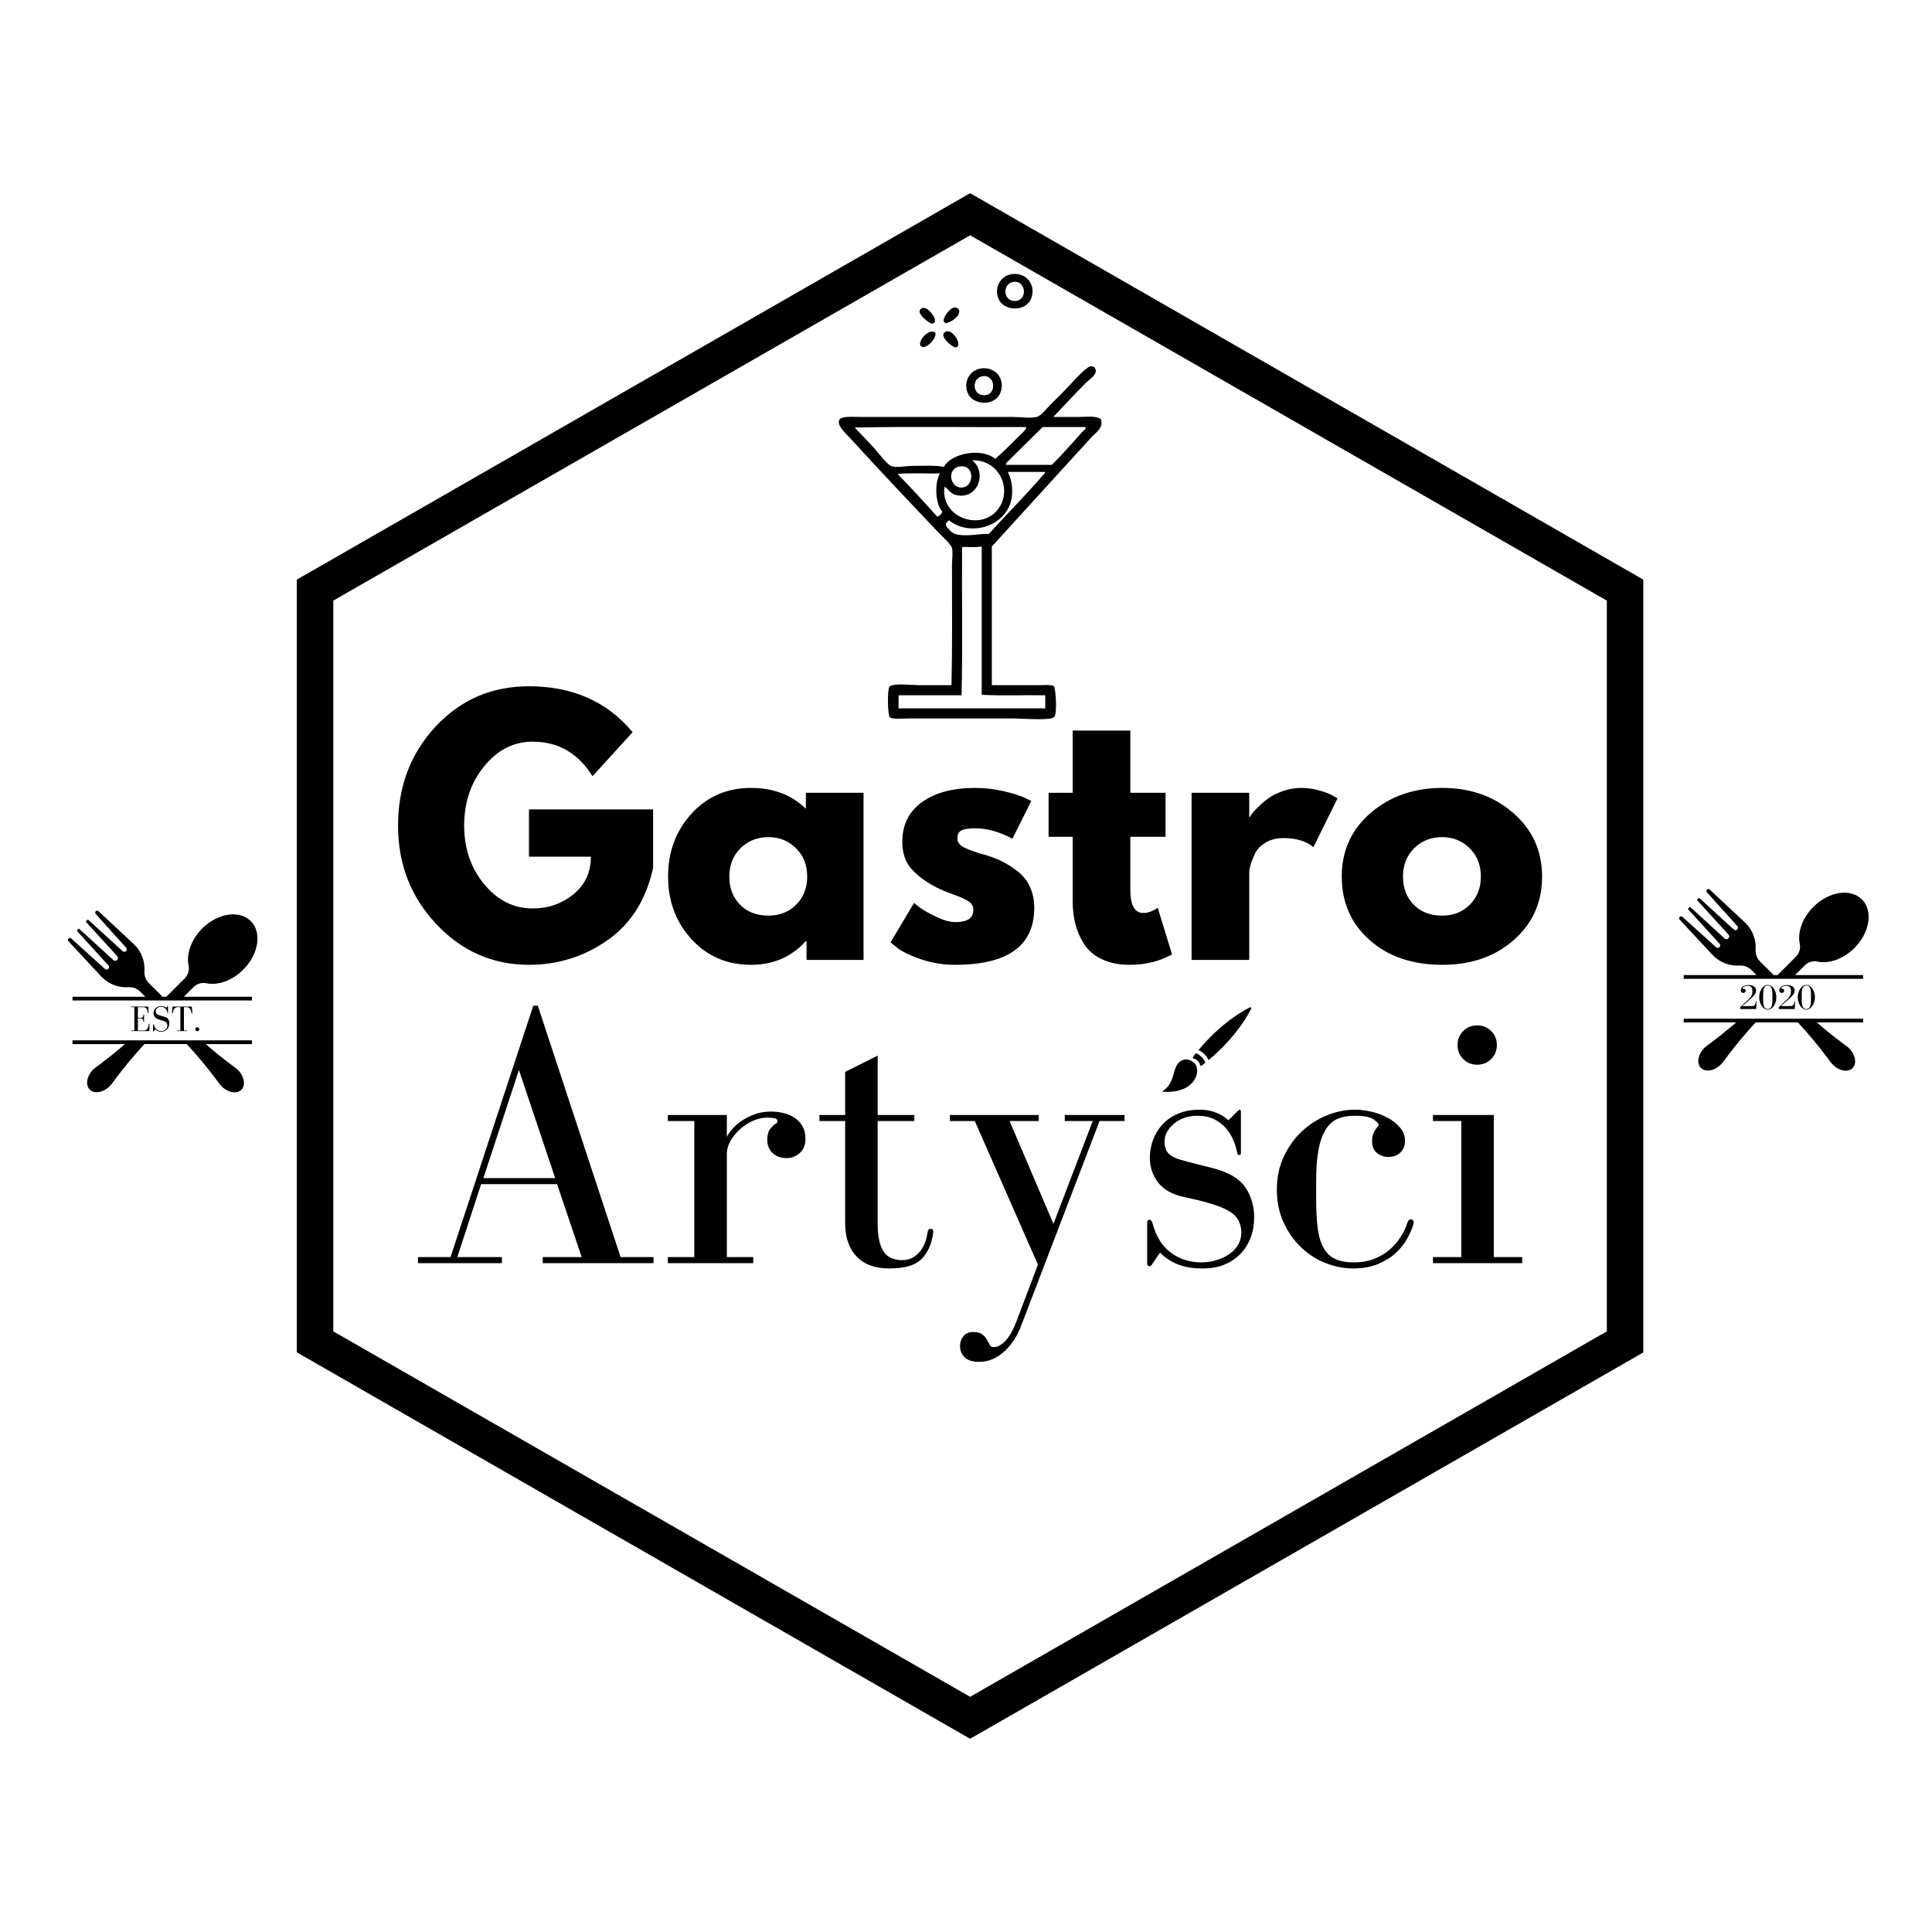 <svg xmlns="http://www.w3.org/2000/svg" xmlns:xlink="http://www.w3.org/1999/xlink" width="2000" zoomAndPan="magnify" viewBox="0 0 1500 1500" height="2000" preserveAspectRatio="xMidYMid meet" version="1.0"><defs><g/><clipPath id="d762023518"><path d="M 230.449 150 L 1276 150 L 1276 1350 L 230.449 1350 Z M 230.449 150 " clip-rule="nonzero"/></clipPath><clipPath id="8c8eb7f9df"><path d="M 1275.855 1049.957 L 1275.855 450.02 L 753.207 150 L 230.449 450.02 L 230.449 1049.957 L 753.207 1349.98 L 1275.961 1049.957 M 258.773 1033.672 L 258.773 466.309 L 753.207 182.68 L 1247.535 466.309 L 1247.535 1033.672 L 753.207 1317.402 L 258.773 1033.672 " clip-rule="nonzero"/></clipPath><clipPath id="d9a2c4f248"><path d="M 926 782 L 971.484 782 L 971.484 828 L 926 828 Z M 926 782 " clip-rule="nonzero"/></clipPath><clipPath id="cf00b6d53f"><path d="M 897 848 L 905 848 L 905 848.727 L 897 848.727 Z M 897 848 " clip-rule="nonzero"/></clipPath><clipPath id="0a6c48d1d1"><path d="M 51.973 807 L 196 807 L 196 848.793 L 51.973 848.793 Z M 51.973 807 " clip-rule="nonzero"/></clipPath><clipPath id="e722bdd347"><path d="M 1302.887 790 L 1447 790 L 1447 831.977 L 1302.887 831.977 Z M 1302.887 790 " clip-rule="nonzero"/></clipPath><clipPath id="e63b991056"><path d="M 774 212.66 L 802 212.66 L 802 240 L 774 240 Z M 774 212.66 " clip-rule="nonzero"/></clipPath><clipPath id="e4892f498b"><path d="M 651.246 284 L 855.246 284 L 855.246 558.41 L 651.246 558.41 Z M 651.246 284 " clip-rule="nonzero"/></clipPath></defs><g clip-path="url(#d762023518)"><g clip-path="url(#8c8eb7f9df)"><path fill="#000000" d="M 230.449 150 L 1275.887 150 L 1275.887 1350 L 230.449 1350 Z M 230.449 150 " fill-opacity="1" fill-rule="nonzero"/></g></g><g fill="#000000" fill-opacity="1"><g transform="translate(1350, 783.41)"><g><path d="M 3.781 -15.812 C 3.707 -15.812 3.645 -15.805 3.594 -15.797 C 3.539 -15.785 3.473 -15.773 3.391 -15.766 C 3.359 -15.766 3.336 -15.758 3.328 -15.75 C 3.316 -15.738 3.301 -15.734 3.281 -15.734 C 3.113 -15.734 3.031 -15.832 3.031 -16.031 C 3.031 -16.312 3.148 -16.578 3.391 -16.828 C 3.641 -17.078 3.945 -17.289 4.312 -17.469 C 4.688 -17.645 5.098 -17.785 5.547 -17.891 C 6.004 -17.992 6.457 -18.047 6.906 -18.047 C 8.188 -18.047 9.117 -17.695 9.703 -17 C 10.285 -16.301 10.578 -15.273 10.578 -13.922 C 10.578 -12.691 10.367 -11.594 9.953 -10.625 C 9.535 -9.664 8.863 -8.742 7.938 -7.859 L 1.109 -1.453 L 1.109 0 L 13.453 0 L 13.75 -5.172 L 13.75 -5.406 C 13.75 -5.844 13.688 -6.062 13.562 -6.062 C 13.469 -6.062 13.398 -6 13.359 -5.875 C 13.328 -5.758 13.273 -5.547 13.203 -5.234 C 12.992 -4.328 12.695 -3.609 12.312 -3.078 C 11.938 -2.547 11.332 -2.281 10.5 -2.281 L 2.672 -2.281 L 8.578 -7.406 C 9.242 -7.977 9.867 -8.539 10.453 -9.094 C 11.035 -9.656 11.547 -10.219 11.984 -10.781 C 12.422 -11.352 12.77 -11.93 13.031 -12.516 C 13.289 -13.098 13.422 -13.695 13.422 -14.312 C 13.422 -15.113 13.25 -15.785 12.906 -16.328 C 12.562 -16.879 12.109 -17.328 11.547 -17.672 C 10.992 -18.016 10.367 -18.258 9.672 -18.406 C 8.973 -18.551 8.281 -18.625 7.594 -18.625 C 6.781 -18.625 6.004 -18.531 5.266 -18.344 C 4.535 -18.164 3.891 -17.895 3.328 -17.531 C 2.773 -17.164 2.336 -16.723 2.016 -16.203 C 1.691 -15.68 1.531 -15.086 1.531 -14.422 C 1.531 -13.867 1.695 -13.414 2.031 -13.062 C 2.363 -12.707 2.828 -12.531 3.422 -12.531 C 3.891 -12.531 4.32 -12.664 4.719 -12.938 C 5.113 -13.219 5.312 -13.648 5.312 -14.234 C 5.312 -14.598 5.164 -14.953 4.875 -15.297 C 4.594 -15.641 4.227 -15.812 3.781 -15.812 Z M 3.781 -15.812 "/></g></g></g><g fill="#000000" fill-opacity="1"><g transform="translate(1364.976, 783.41)"><g><path d="M 0.859 -9.125 C 0.859 -7.926 1.02 -6.754 1.344 -5.609 C 1.676 -4.461 2.133 -3.441 2.719 -2.547 C 3.301 -1.66 4 -0.941 4.812 -0.391 C 5.633 0.148 6.535 0.422 7.516 0.422 C 8.504 0.422 9.406 0.148 10.219 -0.391 C 11.031 -0.941 11.727 -1.66 12.312 -2.547 C 12.906 -3.441 13.363 -4.461 13.688 -5.609 C 14.008 -6.754 14.172 -7.926 14.172 -9.125 C 14.172 -10.32 14.008 -11.492 13.688 -12.641 C 13.363 -13.797 12.906 -14.816 12.312 -15.703 C 11.727 -16.598 11.031 -17.316 10.219 -17.859 C 9.406 -18.41 8.504 -18.688 7.516 -18.688 C 6.535 -18.688 5.633 -18.41 4.812 -17.859 C 4 -17.316 3.301 -16.598 2.719 -15.703 C 2.133 -14.816 1.676 -13.797 1.344 -12.641 C 1.02 -11.492 0.859 -10.32 0.859 -9.125 Z M 7.516 -0.031 C 6.961 -0.031 6.461 -0.133 6.016 -0.344 C 5.566 -0.562 5.188 -0.938 4.875 -1.469 C 4.57 -2.008 4.336 -2.727 4.172 -3.625 C 4.004 -4.531 3.922 -5.672 3.922 -7.047 L 3.922 -11.219 C 3.922 -12.594 4.004 -13.727 4.172 -14.625 C 4.336 -15.531 4.57 -16.25 4.875 -16.781 C 5.188 -17.32 5.566 -17.695 6.016 -17.906 C 6.461 -18.125 6.961 -18.234 7.516 -18.234 C 8.078 -18.234 8.578 -18.129 9.016 -17.922 C 9.461 -17.723 9.836 -17.363 10.141 -16.844 C 10.453 -16.32 10.691 -15.609 10.859 -14.703 C 11.023 -13.797 11.109 -12.633 11.109 -11.219 L 11.109 -7.047 C 11.109 -5.672 11.023 -4.531 10.859 -3.625 C 10.691 -2.727 10.453 -2.008 10.141 -1.469 C 9.836 -0.938 9.461 -0.562 9.016 -0.344 C 8.578 -0.133 8.078 -0.031 7.516 -0.031 Z M 7.516 -0.031 "/></g></g></g><g fill="#000000" fill-opacity="1"><g transform="translate(1379.952, 783.41)"><g><path d="M 3.781 -15.812 C 3.707 -15.812 3.645 -15.805 3.594 -15.797 C 3.539 -15.785 3.473 -15.773 3.391 -15.766 C 3.359 -15.766 3.336 -15.758 3.328 -15.75 C 3.316 -15.738 3.301 -15.734 3.281 -15.734 C 3.113 -15.734 3.031 -15.832 3.031 -16.031 C 3.031 -16.312 3.148 -16.578 3.391 -16.828 C 3.641 -17.078 3.945 -17.289 4.312 -17.469 C 4.688 -17.645 5.098 -17.785 5.547 -17.891 C 6.004 -17.992 6.457 -18.047 6.906 -18.047 C 8.188 -18.047 9.117 -17.695 9.703 -17 C 10.285 -16.301 10.578 -15.273 10.578 -13.922 C 10.578 -12.691 10.367 -11.594 9.953 -10.625 C 9.535 -9.664 8.863 -8.742 7.938 -7.859 L 1.109 -1.453 L 1.109 0 L 13.453 0 L 13.75 -5.172 L 13.75 -5.406 C 13.75 -5.844 13.688 -6.062 13.562 -6.062 C 13.469 -6.062 13.398 -6 13.359 -5.875 C 13.328 -5.758 13.273 -5.547 13.203 -5.234 C 12.992 -4.328 12.695 -3.609 12.312 -3.078 C 11.938 -2.547 11.332 -2.281 10.5 -2.281 L 2.672 -2.281 L 8.578 -7.406 C 9.242 -7.977 9.867 -8.539 10.453 -9.094 C 11.035 -9.656 11.547 -10.219 11.984 -10.781 C 12.422 -11.352 12.77 -11.93 13.031 -12.516 C 13.289 -13.098 13.422 -13.695 13.422 -14.312 C 13.422 -15.113 13.25 -15.785 12.906 -16.328 C 12.562 -16.879 12.109 -17.328 11.547 -17.672 C 10.992 -18.016 10.367 -18.258 9.672 -18.406 C 8.973 -18.551 8.281 -18.625 7.594 -18.625 C 6.781 -18.625 6.004 -18.531 5.266 -18.344 C 4.535 -18.164 3.891 -17.895 3.328 -17.531 C 2.773 -17.164 2.336 -16.723 2.016 -16.203 C 1.691 -15.68 1.531 -15.086 1.531 -14.422 C 1.531 -13.867 1.695 -13.414 2.031 -13.062 C 2.363 -12.707 2.828 -12.531 3.422 -12.531 C 3.891 -12.531 4.32 -12.664 4.719 -12.938 C 5.113 -13.219 5.312 -13.648 5.312 -14.234 C 5.312 -14.598 5.164 -14.953 4.875 -15.297 C 4.594 -15.641 4.227 -15.812 3.781 -15.812 Z M 3.781 -15.812 "/></g></g></g><g fill="#000000" fill-opacity="1"><g transform="translate(1394.929, 783.41)"><g><path d="M 0.859 -9.125 C 0.859 -7.926 1.02 -6.754 1.344 -5.609 C 1.676 -4.461 2.133 -3.441 2.719 -2.547 C 3.301 -1.66 4 -0.941 4.812 -0.391 C 5.633 0.148 6.535 0.422 7.516 0.422 C 8.504 0.422 9.406 0.148 10.219 -0.391 C 11.031 -0.941 11.727 -1.66 12.312 -2.547 C 12.906 -3.441 13.363 -4.461 13.688 -5.609 C 14.008 -6.754 14.172 -7.926 14.172 -9.125 C 14.172 -10.32 14.008 -11.492 13.688 -12.641 C 13.363 -13.797 12.906 -14.816 12.312 -15.703 C 11.727 -16.598 11.031 -17.316 10.219 -17.859 C 9.406 -18.41 8.504 -18.688 7.516 -18.688 C 6.535 -18.688 5.633 -18.41 4.812 -17.859 C 4 -17.316 3.301 -16.598 2.719 -15.703 C 2.133 -14.816 1.676 -13.797 1.344 -12.641 C 1.02 -11.492 0.859 -10.32 0.859 -9.125 Z M 7.516 -0.031 C 6.961 -0.031 6.461 -0.133 6.016 -0.344 C 5.566 -0.562 5.188 -0.938 4.875 -1.469 C 4.57 -2.008 4.336 -2.727 4.172 -3.625 C 4.004 -4.531 3.922 -5.672 3.922 -7.047 L 3.922 -11.219 C 3.922 -12.594 4.004 -13.727 4.172 -14.625 C 4.336 -15.531 4.57 -16.25 4.875 -16.781 C 5.188 -17.32 5.566 -17.695 6.016 -17.906 C 6.461 -18.125 6.961 -18.234 7.516 -18.234 C 8.078 -18.234 8.578 -18.129 9.016 -17.922 C 9.461 -17.723 9.836 -17.363 10.141 -16.844 C 10.453 -16.32 10.691 -15.609 10.859 -14.703 C 11.023 -13.797 11.109 -12.633 11.109 -11.219 L 11.109 -7.047 C 11.109 -5.672 11.023 -4.531 10.859 -3.625 C 10.691 -2.727 10.453 -2.008 10.141 -1.469 C 9.836 -0.938 9.461 -0.562 9.016 -0.344 C 8.578 -0.133 8.078 -0.031 7.516 -0.031 Z M 7.516 -0.031 "/></g></g></g><g clip-path="url(#d9a2c4f248)"><path fill="#000000" d="M 971.414 783.199 C 965.82 794.262 957.328 804.949 948.422 813.859 C 945.203 817.078 941.832 820.164 938.328 823.066 C 937.555 821.402 936.477 819.84 935.102 818.465 C 933.727 817.09 932.164 816.016 930.5 815.238 C 933.402 811.734 936.488 808.363 939.707 805.145 C 948.617 796.238 959.305 787.746 970.367 782.152 C 970.715 781.977 971.082 782.016 971.316 782.25 C 971.551 782.484 971.59 782.852 971.414 783.199 Z M 935.871 825.062 C 934.941 825.797 934.004 826.516 933.059 827.223 C 932.809 827.41 932.535 827.477 932.273 827.41 C 932.008 827.348 931.832 827.172 931.766 826.91 C 931.441 825.641 930.812 824.531 929.926 823.645 C 929.035 822.754 927.926 822.125 926.656 821.801 C 926.395 821.734 926.219 821.559 926.156 821.293 C 926.094 821.031 926.156 820.758 926.344 820.512 C 927.051 819.562 927.773 818.625 928.508 817.695 C 930.125 818.336 931.641 819.312 932.949 820.621 C 934.254 821.926 935.23 823.445 935.871 825.062 Z M 935.871 825.062 " fill-opacity="1" fill-rule="evenodd"/></g><path fill="#000000" d="M 902.145 847.543 C 928.469 849.844 933.559 830.305 926.785 824.859 C 922.562 821.465 918.289 822.109 915.383 824.852 C 909.844 830.066 912.805 840.77 902.145 847.543 Z M 902.145 847.543 " fill-opacity="1" fill-rule="evenodd"/><g clip-path="url(#cf00b6d53f)"><path fill="#000000" d="M 901.844 848.215 C 901.781 849.492 897.781 854.082 897.098 858.184 C 895.805 865.945 908.176 867.387 902.938 853.105 C 902.426 851.707 901.953 850.168 901.844 848.215 Z M 901.844 848.215 " fill-opacity="1" fill-rule="evenodd"/></g><g clip-path="url(#0a6c48d1d1)"><path fill="#000000" d="M 56.297 810.629 L 51.973 810.629 L 97.016 810.629 C 95.902 811.594 94.789 812.559 93.652 813.523 C 88.316 818.047 82.832 822.398 77.273 826.551 C 76.383 827.219 75.445 827.91 74.457 828.629 C 72.184 830.285 70.281 832.484 69.121 834.809 C 66.945 839.184 67.145 843.461 69.664 845.957 C 72.184 848.453 76.457 848.676 80.832 846.5 C 83.152 845.34 85.328 843.461 87.008 841.188 C 87.699 840.246 88.391 839.309 89.082 838.367 C 95.457 829.812 102.301 821.508 109.516 813.5 C 110.379 812.535 111.27 811.57 112.16 810.605 L 144.969 810.605 C 145.02 810.656 145.066 810.73 145.117 810.777 C 153.32 819.652 161.055 828.926 168.195 838.516 C 168.887 839.457 169.602 840.395 170.27 841.336 C 171.926 843.609 174.098 845.461 176.395 846.625 C 180.719 848.773 184.945 848.578 187.414 846.105 C 189.887 843.633 190.082 839.406 187.934 835.078 C 186.797 832.781 184.918 830.605 182.648 828.949 C 181.684 828.23 180.719 827.539 179.832 826.871 C 173.035 821.805 166.391 816.441 159.941 810.805 C 159.867 810.754 159.816 810.68 159.742 810.629 L 195.594 810.629 L 195.594 807.738 L 56.297 807.738 Z M 56.297 810.629 " fill-opacity="1" fill-rule="nonzero"/></g><path fill="#000000" d="M 142.77 773.871 L 145.66 770.977 L 150.281 766.379 C 152.898 763.734 156.605 762.621 160.141 763.391 C 164.586 764.328 169.578 763.859 174.617 762.055 C 179.758 760.199 184.699 757.012 188.871 752.832 C 200.879 740.82 203.473 723.91 194.68 715.109 C 185.883 706.309 168.961 708.902 156.977 720.918 C 152.824 725.07 149.641 729.992 147.785 735.109 C 145.957 740.125 145.488 745.121 146.402 749.547 C 147.168 753.23 146.055 756.984 143.438 759.582 L 132.023 771.004 L 129.156 773.871 L 126.168 773.871 L 115.645 763.34 C 113.172 760.867 111.91 757.504 112.133 754.117 C 112.652 746.457 109.863 738.941 104.402 733.5 L 76.508 707.469 C 75.914 706.902 74.977 706.926 74.383 707.496 C 73.816 708.062 73.789 709.004 74.332 709.598 L 97.93 735.801 C 98.25 736.172 98.422 736.641 98.422 737.137 C 98.398 737.629 98.199 738.098 97.855 738.445 C 97.137 739.164 95.977 739.188 95.211 738.496 L 68.773 714.344 C 68.43 714.02 67.887 714.047 67.539 714.367 L 67.07 714.836 C 66.723 715.184 66.723 715.727 67.047 716.074 L 91.086 742.426 C 91.457 742.82 91.652 743.34 91.629 743.883 C 91.602 744.43 91.406 744.922 91.012 745.316 L 90.961 745.367 C 90.59 745.738 90.07 745.961 89.527 745.984 C 88.984 746.012 88.465 745.812 88.07 745.441 L 61.758 721.363 C 61.41 721.043 60.867 721.043 60.523 721.387 L 60.055 721.859 C 59.707 722.203 59.707 722.746 60.027 723.094 L 84.168 749.547 C 84.859 750.312 84.832 751.473 84.117 752.191 C 83.77 752.535 83.301 752.734 82.809 752.758 C 82.312 752.785 81.844 752.609 81.473 752.266 L 55.309 728.633 C 54.715 728.086 53.777 728.113 53.211 728.68 C 52.617 729.273 52.617 730.188 53.16 730.809 L 79.176 758.742 C 84.586 764.156 92.098 766.973 99.73 766.453 C 103.117 766.23 106.477 767.516 108.949 769.965 L 112.852 773.871 L 56.297 773.871 L 56.297 776.762 L 195.594 776.762 L 195.594 773.871 Z M 142.77 773.871 " fill-opacity="1" fill-rule="nonzero"/><g clip-path="url(#e722bdd347)"><path fill="#000000" d="M 1307.211 793.816 L 1302.887 793.816 L 1347.93 793.816 C 1346.816 794.781 1345.703 795.746 1344.57 796.707 C 1339.23 801.234 1333.746 805.582 1328.188 809.738 C 1327.297 810.406 1326.359 811.098 1325.371 811.812 C 1323.098 813.469 1321.195 815.672 1320.035 817.992 C 1317.859 822.371 1318.059 826.645 1320.578 829.145 C 1323.098 831.641 1327.371 831.863 1331.746 829.688 C 1334.066 828.523 1336.242 826.645 1337.922 824.371 C 1338.613 823.434 1339.305 822.492 1339.996 821.555 C 1346.371 813 1353.215 804.695 1360.43 796.684 C 1361.293 795.719 1362.184 794.758 1363.074 793.793 L 1395.883 793.793 C 1395.934 793.84 1395.984 793.914 1396.031 793.965 C 1404.234 802.84 1411.969 812.109 1419.109 821.703 C 1419.801 822.641 1420.516 823.582 1421.184 824.52 C 1422.84 826.793 1425.012 828.648 1427.309 829.809 C 1431.633 831.961 1435.859 831.762 1438.328 829.293 C 1440.801 826.82 1440.996 822.59 1438.848 818.266 C 1437.711 815.965 1435.836 813.793 1433.562 812.137 C 1432.598 811.418 1431.633 810.727 1430.746 810.059 C 1423.949 804.992 1417.305 799.625 1410.855 793.988 C 1410.781 793.941 1410.73 793.867 1410.656 793.816 L 1446.508 793.816 L 1446.508 790.926 L 1307.211 790.926 Z M 1307.211 793.816 " fill-opacity="1" fill-rule="nonzero"/></g><path fill="#000000" d="M 1393.684 757.055 L 1396.574 754.164 L 1401.195 749.566 C 1403.816 746.922 1407.52 745.809 1411.055 746.574 C 1415.5 747.516 1420.492 747.043 1425.531 745.238 C 1430.672 743.387 1435.613 740.195 1439.789 736.02 C 1451.793 724.004 1454.387 707.094 1445.594 698.297 C 1436.797 689.496 1419.875 692.09 1407.891 704.105 C 1403.742 708.258 1400.555 713.176 1398.699 718.293 C 1396.871 723.312 1396.402 728.305 1397.316 732.73 C 1398.082 736.414 1396.973 740.172 1394.352 742.77 L 1382.938 754.188 L 1380.07 757.055 L 1377.082 757.055 L 1366.559 746.527 C 1364.086 744.055 1362.828 740.691 1363.051 737.305 C 1363.566 729.641 1360.777 722.125 1355.316 716.688 L 1327.422 690.656 C 1326.828 690.086 1325.891 690.113 1325.297 690.68 C 1324.73 691.25 1324.703 692.188 1325.246 692.781 L 1348.844 718.988 C 1349.164 719.355 1349.336 719.828 1349.336 720.32 C 1349.312 720.816 1349.113 721.285 1348.77 721.633 C 1348.051 722.348 1346.891 722.375 1346.125 721.68 L 1319.688 697.527 C 1319.344 697.207 1318.801 697.23 1318.453 697.555 L 1317.984 698.023 C 1317.637 698.367 1317.637 698.914 1317.961 699.258 L 1342 725.613 C 1342.371 726.008 1342.566 726.527 1342.543 727.07 C 1342.52 727.613 1342.32 728.109 1341.926 728.504 L 1341.875 728.555 C 1341.504 728.926 1340.984 729.148 1340.441 729.172 C 1339.898 729.195 1339.379 729 1338.984 728.629 L 1312.672 704.551 C 1312.328 704.227 1311.781 704.227 1311.438 704.574 L 1310.969 705.043 C 1310.621 705.391 1310.621 705.934 1310.941 706.281 L 1335.082 732.73 C 1335.773 733.496 1335.75 734.66 1335.031 735.375 C 1334.688 735.723 1334.215 735.922 1333.723 735.945 C 1333.227 735.969 1332.758 735.797 1332.387 735.449 L 1306.223 711.816 C 1305.633 711.273 1304.691 711.297 1304.125 711.867 C 1303.531 712.461 1303.531 713.375 1304.074 713.992 L 1330.09 741.926 C 1335.5 747.34 1343.012 750.16 1350.645 749.641 C 1354.031 749.418 1357.391 750.703 1359.863 753.152 L 1363.766 757.055 L 1307.211 757.055 L 1307.211 759.949 L 1446.508 759.949 L 1446.508 757.055 Z M 1393.684 757.055 " fill-opacity="1" fill-rule="nonzero"/><g fill="#000000" fill-opacity="1"><g transform="translate(303.221, 745.281)"><g><path d="M 203.859 -116.844 L 203.859 -71.578 C 198.461 -46.785 186.656 -28.023 168.438 -15.297 C 150.227 -2.566 129.91 3.797 107.484 3.797 C 79.328 3.797 55.344 -6.738 35.531 -27.812 C 15.719 -48.895 5.812 -74.359 5.812 -104.203 C 5.812 -134.555 15.504 -160.188 34.891 -181.094 C 54.285 -202 78.484 -212.453 107.484 -212.453 C 141.379 -212.453 168.191 -200.566 187.922 -176.797 L 156.812 -142.641 C 145.688 -160.516 130.176 -169.453 110.281 -169.453 C 95.602 -169.453 83.078 -163.086 72.703 -150.359 C 62.336 -137.629 57.156 -122.242 57.156 -104.203 C 57.156 -86.492 62.336 -71.359 72.703 -58.797 C 83.078 -46.242 95.602 -39.969 110.281 -39.969 C 122.414 -39.969 132.992 -43.633 142.016 -50.969 C 151.035 -58.301 155.547 -68.035 155.547 -80.172 L 107.484 -80.172 L 107.484 -116.844 Z M 203.859 -116.844 "/></g></g></g><g fill="#000000" fill-opacity="1"><g transform="translate(512.889, 745.281)"><g><path d="M 24.016 -16.062 C 11.879 -29.301 5.812 -45.531 5.812 -64.75 C 5.812 -83.969 11.879 -100.238 24.016 -113.562 C 36.16 -126.883 51.594 -133.547 70.312 -133.547 C 87.508 -133.547 101.672 -128.148 112.797 -117.359 L 112.797 -129.75 L 157.562 -129.75 L 157.562 0 L 113.312 0 L 113.312 -14.672 L 112.797 -14.672 C 101.672 -2.359 87.508 3.797 70.312 3.797 C 51.594 3.797 36.16 -2.82 24.016 -16.062 Z M 62.078 -86.75 C 56.266 -81.02 53.359 -73.688 53.359 -64.75 C 53.359 -55.812 56.141 -48.516 61.703 -42.859 C 67.273 -37.211 74.613 -34.391 83.719 -34.391 C 92.488 -34.391 99.695 -37.254 105.344 -42.984 C 110.988 -48.723 113.812 -55.977 113.812 -64.75 C 113.812 -73.688 110.898 -81.02 105.078 -86.75 C 99.266 -92.477 92.145 -95.344 83.719 -95.344 C 75.113 -95.344 67.898 -92.477 62.078 -86.75 Z M 62.078 -86.75 "/></g></g></g><g fill="#000000" fill-opacity="1"><g transform="translate(685.63, 745.281)"><g><path d="M 71.578 -133.547 C 78.992 -133.547 86.328 -132.703 93.578 -131.016 C 100.828 -129.328 106.223 -127.641 109.766 -125.953 L 115.078 -123.422 L 100.406 -94.094 C 90.289 -99.488 80.68 -102.188 71.578 -102.188 C 66.516 -102.188 62.93 -101.633 60.828 -100.531 C 58.723 -99.438 57.672 -97.375 57.672 -94.344 C 57.672 -93.664 57.754 -92.988 57.922 -92.312 C 58.086 -91.645 58.422 -91.016 58.922 -90.422 C 59.43 -89.828 59.895 -89.316 60.312 -88.891 C 60.738 -88.473 61.457 -88.008 62.469 -87.5 C 63.477 -87 64.281 -86.625 64.875 -86.375 C 65.469 -86.125 66.438 -85.742 67.781 -85.234 C 69.133 -84.723 70.145 -84.344 70.812 -84.094 C 71.488 -83.844 72.629 -83.461 74.234 -82.953 C 75.836 -82.453 77.062 -82.117 77.906 -81.953 C 83.125 -80.43 87.672 -78.742 91.547 -76.891 C 95.43 -75.035 99.523 -72.504 103.828 -69.297 C 108.129 -66.098 111.457 -62.051 113.812 -57.156 C 116.176 -52.27 117.359 -46.707 117.359 -40.469 C 117.359 -10.957 96.867 3.797 55.891 3.797 C 46.617 3.797 37.812 2.363 29.469 -0.5 C 21.125 -3.375 15.094 -6.242 11.375 -9.109 L 5.812 -13.656 L 24.031 -44.266 C 25.375 -43.078 27.141 -41.68 29.328 -40.078 C 31.523 -38.484 35.488 -36.297 41.219 -33.516 C 46.957 -30.734 51.938 -29.344 56.156 -29.344 C 65.426 -29.344 70.062 -32.461 70.062 -38.703 C 70.062 -41.566 68.879 -43.797 66.516 -45.391 C 64.16 -46.992 60.156 -48.805 54.5 -50.828 C 48.852 -52.859 44.426 -54.719 41.219 -56.406 C 33.133 -60.613 26.727 -65.375 22 -70.688 C 17.281 -76 14.922 -83.039 14.922 -91.812 C 14.922 -104.957 20.02 -115.195 30.219 -122.531 C 40.426 -129.875 54.211 -133.547 71.578 -133.547 Z M 71.578 -133.547 "/></g></g></g><g fill="#000000" fill-opacity="1"><g transform="translate(810.065, 745.281)"><g><path d="M 22.766 -129.75 L 22.766 -178.062 L 67.531 -178.062 L 67.531 -129.75 L 94.844 -129.75 L 94.844 -95.609 L 67.531 -95.609 L 67.531 -54.375 C 67.531 -42.406 70.898 -36.422 77.641 -36.422 C 79.328 -36.422 81.098 -36.754 82.953 -37.422 C 84.805 -38.098 86.242 -38.773 87.266 -39.453 L 88.781 -40.469 L 99.906 -4.297 C 90.289 1.098 79.332 3.797 67.031 3.797 C 58.594 3.797 51.336 2.32 45.266 -0.625 C 39.203 -3.582 34.609 -7.547 31.484 -12.516 C 28.367 -17.492 26.133 -22.723 24.781 -28.203 C 23.438 -33.68 22.766 -39.539 22.766 -45.781 L 22.766 -95.609 L 4.047 -95.609 L 4.047 -129.75 Z M 22.766 -129.75 "/></g></g></g><g fill="#000000" fill-opacity="1"><g transform="translate(909.967, 745.281)"><g><path d="M 15.172 0 L 15.172 -129.75 L 59.938 -129.75 L 59.938 -111.031 L 60.453 -111.031 C 60.785 -111.707 61.332 -112.551 62.094 -113.562 C 62.852 -114.57 64.492 -116.344 67.016 -118.875 C 69.547 -121.406 72.242 -123.68 75.109 -125.703 C 77.984 -127.723 81.695 -129.535 86.25 -131.141 C 90.801 -132.742 95.438 -133.547 100.156 -133.547 C 105.039 -133.547 109.844 -132.867 114.562 -131.516 C 119.289 -130.172 122.75 -128.82 124.938 -127.469 L 128.484 -125.453 L 109.766 -87.516 C 104.203 -92.234 96.445 -94.594 86.5 -94.594 C 81.102 -94.594 76.461 -93.41 72.578 -91.047 C 68.703 -88.691 65.961 -85.828 64.359 -82.453 C 62.766 -79.078 61.629 -76.207 60.953 -73.844 C 60.273 -71.488 59.938 -69.633 59.938 -68.281 L 59.938 0 Z M 15.172 0 "/></g></g></g><g fill="#000000" fill-opacity="1"><g transform="translate(1035.919, 745.281)"><g><path d="M 27.438 -15.422 C 13.02 -28.242 5.812 -44.688 5.812 -64.75 C 5.812 -84.812 13.316 -101.289 28.328 -114.188 C 43.336 -127.094 61.883 -133.547 83.969 -133.547 C 105.719 -133.547 124.051 -127.051 138.969 -114.062 C 153.895 -101.082 161.359 -84.645 161.359 -64.75 C 161.359 -44.852 154.066 -28.453 139.484 -15.547 C 124.898 -2.648 106.395 3.797 83.969 3.797 C 60.695 3.797 41.852 -2.609 27.438 -15.422 Z M 62.078 -86.75 C 56.266 -81.02 53.359 -73.688 53.359 -64.75 C 53.359 -55.812 56.141 -48.516 61.703 -42.859 C 67.273 -37.211 74.613 -34.391 83.719 -34.391 C 92.488 -34.391 99.695 -37.254 105.344 -42.984 C 110.988 -48.723 113.812 -55.977 113.812 -64.75 C 113.812 -73.688 110.898 -81.02 105.078 -86.75 C 99.266 -92.477 92.145 -95.344 83.719 -95.344 C 75.113 -95.344 67.898 -92.477 62.078 -86.75 Z M 62.078 -86.75 "/></g></g></g><g clip-path="url(#e63b991056)"><path fill="#000000" d="M 788.047 233.695 C 798.004 233.484 796.738 217.883 787.258 218.824 C 777.992 219.742 778.527 233.902 788.047 233.695 Z M 784.914 212.949 C 796.234 210.879 804.848 220.809 800.566 231.742 C 796.375 242.453 779.031 241.707 775.125 231.742 C 771.625 222.797 777.141 214.375 784.914 212.949 " fill-opacity="1" fill-rule="evenodd"/></g><path fill="#000000" d="M 716.031 239.18 C 720.395 237.281 730.633 250.668 723.465 251.312 C 722.211 251.426 708.984 242.242 716.031 239.18 " fill-opacity="1" fill-rule="evenodd"/><path fill="#000000" d="M 734.035 250.922 C 733.863 250.438 733.531 250.117 732.859 250.137 C 731.477 246.379 737.703 239.16 740.688 238.785 C 742.605 238.543 744.195 239.547 744.602 240.742 C 746.109 245.191 737.77 250.836 734.035 250.922 " fill-opacity="1" fill-rule="evenodd"/><path fill="#000000" d="M 726.207 258.359 C 727.461 262.172 720.152 270.465 716.031 269.32 C 710.152 267.68 720.672 253.738 726.207 258.359 " fill-opacity="1" fill-rule="evenodd"/><path fill="#000000" d="M 734.035 257.574 C 739.539 254.602 748.184 269.008 741.863 269.711 C 739.91 269.926 728.137 260.758 734.035 257.574 " fill-opacity="1" fill-rule="evenodd"/><g clip-path="url(#e4892f498b)"><path fill="#000000" d="M 746.949 424.715 C 746.688 462.949 747.473 502.219 746.559 539.801 L 697.637 539.801 L 697.637 549.977 L 811.527 549.977 L 811.527 539.801 C 795.211 539.543 777.867 540.324 762.207 539.414 L 762.207 424.328 L 761.426 424.328 C 757.359 425.219 751.656 424.477 746.945 424.715 Z M 727.773 401.227 C 729.562 400.418 730.867 399.113 731.688 397.32 C 726.199 391.547 725.371 375.348 729.73 367.562 C 718.898 367.832 707.031 367.051 696.852 367.961 C 707.426 378.789 717.668 389.945 727.773 401.227 Z M 782.957 367.562 C 785.34 372.223 786.258 378.73 785.695 384.793 C 783.551 407.863 754.004 417.773 736.773 403.977 C 732.715 406.992 734.352 408.359 737.164 411.402 C 738.535 412.898 739.953 414.035 741.473 414.539 C 749.141 417.09 761.242 414.145 767.688 414.539 C 781.137 399.703 796.672 384.188 809.574 369.137 C 810.09 368.535 811.762 367.484 811.137 366.398 L 782.559 366.398 C 782.551 366.93 782.75 367.258 782.957 367.562 Z M 746.559 378.531 C 756.445 378.312 757.09 361.035 745.773 362.086 C 734.789 363.113 737.148 378.73 746.559 378.531 Z M 741.078 384.012 C 739.508 383.547 738.055 382.012 736.773 380.875 C 735.406 379.668 734.281 377.918 733.25 378.137 C 730.258 401.207 759.203 411.84 773.176 397.32 C 787.129 382.812 777.23 356.625 754.773 357.387 C 766.906 366.715 759.047 389.371 741.078 384.012 Z M 809.574 331.555 C 801.191 339.793 791.527 349.211 783.352 357.387 C 782.383 358.355 780.789 359.523 780.996 360.918 L 816.613 360.918 C 824.645 353.086 833.109 343.305 840.496 335.078 C 841.445 334.02 843.512 333.148 842.84 331.555 Z M 678.457 347.605 C 681.176 350.535 688.723 361.059 692.547 362.086 C 696.77 363.234 703.051 361.699 708.984 361.699 C 717.285 361.699 726.656 361.176 732.859 362.48 C 738.355 351.949 761.676 347.352 772.781 356.223 C 779.141 350.711 786.07 343.711 791.953 337.816 C 793.824 335.957 797.223 333.266 796.652 331.555 C 752.43 331.812 707.16 331.031 663.586 331.953 C 668.383 337.094 672.641 341.328 678.457 347.605 Z M 817.793 323.723 L 836.965 323.723 C 843.254 323.723 850.344 322.605 854.574 325.297 C 857.414 331.773 850.492 336.125 847.141 339.773 C 821.719 367.477 795.523 396.5 770.043 424.328 L 770.043 531.969 L 806.836 531.969 C 810.73 531.969 816.574 531.383 818.176 532.758 C 819.652 534.004 820.977 553.805 818.574 556.633 C 815.941 559.719 793.805 557.809 787.258 557.809 L 706.246 557.809 C 701.496 557.809 692.777 558.551 690.98 557.027 C 689.07 555.395 688.828 535.223 690.59 533.145 C 693.125 530.168 708.398 531.969 714.074 531.969 L 738.73 531.969 C 739.449 500.797 739.121 470.988 739.121 438.809 C 739.121 434.277 740.035 428.938 739.121 425.496 C 738.297 422.402 731.945 416.973 728.164 412.977 C 705.012 388.48 683.289 365.676 660.062 340.172 C 656.812 336.602 649.969 330.766 651.453 326.465 C 652.734 322.754 661.465 323.723 668.281 323.723 L 785.695 323.723 C 792.328 323.723 800.051 324.902 804.879 323.723 C 808.359 322.883 812.145 317.621 815.438 314.328 C 819.117 310.66 822.477 307.297 825.227 304.547 C 831.012 298.766 839.586 288.539 845.18 284.977 C 846.645 284.043 849.996 283.996 850.668 286.934 C 851.629 291.137 846.23 294.113 843.234 297.109 C 834.691 305.648 825.117 315.922 817.793 323.723 " fill-opacity="1" fill-rule="evenodd"/></g><path fill="#000000" d="M 764.168 306.895 C 774.125 306.684 772.871 291.078 763.387 292.023 C 754.113 292.941 754.645 307.098 764.168 306.895 Z M 761.043 286.152 C 772.367 284.078 780.977 294.008 776.695 304.938 C 772.504 315.652 755.16 314.914 751.254 304.938 C 747.754 295.992 753.273 287.57 761.043 286.152 " fill-opacity="1" fill-rule="evenodd"/><g fill="#000000" fill-opacity="1"><g transform="translate(318.066, 980.718)"><g><path d="M 6.453 -4.703 L 6.453 0 L 71.609 0 L 71.609 -4.703 L 36.984 -4.703 L 55.469 -61.344 L 114.469 -61.344 L 133.547 -4.703 L 103.312 -4.703 L 103.312 0 L 189.312 0 L 189.312 -4.703 L 163.766 -4.703 L 99.5 -199.875 L 95.969 -199.875 L 31.703 -4.703 Z M 84.828 -149.984 L 113 -66.031 L 57.234 -66.031 Z M 84.828 -149.984 "/></g></g></g><g fill="#000000" fill-opacity="1"><g transform="translate(512.065, 980.718)"><g><path d="M 52.25 -98.031 L 52.25 -115.047 L 6.453 -115.047 L 6.453 -110.359 L 27 -110.359 L 27 -4.703 L 6.453 -4.703 L 6.453 0 L 72.781 0 L 72.781 -4.703 L 52.25 -4.703 L 52.25 -85.109 C 52.25 -88.242 53.176 -91.473 55.031 -94.797 C 56.883 -98.129 59.328 -101.164 62.359 -103.906 C 65.398 -106.645 68.781 -108.844 72.5 -110.5 C 76.219 -112.164 79.836 -113 83.359 -113 C 85.504 -113 87.41 -112.848 89.078 -112.547 C 90.742 -112.254 91.578 -111.523 91.578 -110.359 C 91.578 -109.379 91.086 -108.691 90.109 -108.297 C 88.93 -107.516 87.555 -106.191 85.984 -104.328 C 84.422 -102.473 83.641 -99.594 83.641 -95.688 C 83.641 -91.57 85.008 -88.191 87.75 -85.547 C 90.488 -82.91 94.109 -81.594 98.609 -81.594 C 102.523 -81.594 105.953 -82.91 108.891 -85.547 C 111.828 -88.191 113.297 -91.863 113.297 -96.562 C 113.297 -100.477 112.508 -103.754 110.938 -106.391 C 109.375 -109.035 107.367 -111.188 104.922 -112.844 C 102.473 -114.508 99.633 -115.734 96.406 -116.516 C 93.188 -117.297 89.91 -117.688 86.578 -117.688 C 81.879 -117.688 77.672 -117 73.953 -115.625 C 70.242 -114.258 66.922 -112.598 63.984 -110.641 C 61.047 -108.691 58.598 -106.594 56.641 -104.344 C 54.68 -102.094 53.219 -99.988 52.25 -98.031 Z M 52.25 -98.031 "/></g></g></g><g fill="#000000" fill-opacity="1"><g transform="translate(629.462, 980.718)"><g><path d="M 51.953 -115.047 L 51.953 -161.125 L 26.703 -148.516 L 26.703 -115.047 L 6.75 -115.047 L 6.75 -110.359 L 26.703 -110.359 L 26.703 -31.109 C 26.703 -20.148 29.633 -11.539 35.5 -5.281 C 41.375 0.977 49.891 4.109 61.047 4.109 C 72.586 4.109 80.754 1.812 85.547 -2.781 C 90.348 -7.383 93.43 -13.695 94.797 -21.719 C 94.992 -22.695 95.094 -23.285 95.094 -23.484 C 95.094 -23.68 95.094 -23.973 95.094 -24.359 C 95.094 -25.922 94.504 -26.703 93.328 -26.703 C 91.766 -26.703 90.883 -25.727 90.688 -23.781 C 89.707 -17.125 87.457 -11.883 83.938 -8.062 C 80.414 -4.25 76.113 -2.344 71.031 -2.344 C 64.176 -2.344 59.281 -4.691 56.344 -9.391 C 53.414 -14.086 51.953 -21.133 51.953 -30.531 L 51.953 -110.359 L 80.422 -110.359 L 80.422 -115.047 Z M 51.953 -115.047 "/></g></g></g><g fill="#000000" fill-opacity="1"><g transform="translate(728.662, 980.718)"><g><path d="M 8.812 -115.047 L 8.812 -110.359 L 28.172 -110.359 L 77.188 1.172 L 60.172 46.078 C 57.629 52.535 54.836 57.328 51.797 60.453 C 48.766 63.586 45.879 65.156 43.141 65.156 C 41.578 65.156 40.551 64.766 40.062 63.984 C 39.57 63.203 39.035 62.223 38.453 61.047 C 37.273 58.504 35.805 56.598 34.047 55.328 C 32.285 54.055 29.938 53.422 27 53.422 C 23.676 53.422 21.133 54.492 19.375 56.641 C 17.613 58.797 16.734 61.344 16.734 64.281 C 16.734 68 17.953 70.984 20.391 73.234 C 22.836 75.484 26.609 76.609 31.703 76.609 C 38.547 76.609 44.898 74.016 50.766 68.828 C 56.641 63.641 61.238 56.547 64.562 47.547 L 125.031 -110.359 L 144.406 -110.359 L 144.406 -115.047 L 98.031 -115.047 L 98.031 -110.359 L 119.75 -110.359 L 89.219 -30.531 L 55.172 -110.359 L 77.781 -110.359 L 77.781 -115.047 Z M 8.812 -115.047 "/></g></g></g><g fill="#000000" fill-opacity="1"><g transform="translate(877.17, 980.718)"><g><path d="M 83.359 -117.688 L 76.609 -110.938 C 70.535 -116.414 63.098 -119.156 54.297 -119.156 C 48.035 -119.156 42.457 -118.129 37.562 -116.078 C 32.676 -114.023 28.617 -111.238 25.391 -107.719 C 22.16 -104.195 19.711 -100.188 18.047 -95.688 C 16.391 -91.188 15.562 -86.586 15.562 -81.891 C 15.562 -74.648 17.66 -68.289 21.859 -62.812 C 26.066 -57.332 32.379 -53.613 40.797 -51.656 C 43.336 -51.07 46.172 -50.438 49.297 -49.75 C 52.43 -49.062 55.613 -48.273 58.844 -47.391 C 62.07 -46.516 65.203 -45.535 68.234 -44.453 C 71.266 -43.379 73.957 -42.16 76.312 -40.797 C 80.227 -38.641 82.914 -36.094 84.375 -33.156 C 85.844 -30.227 86.578 -27.195 86.578 -24.062 C 86.578 -19.957 85.551 -16.391 83.5 -13.359 C 81.445 -10.328 78.852 -7.879 75.719 -6.016 C 72.594 -4.16 69.27 -2.789 65.75 -1.906 C 62.227 -1.031 58.898 -0.594 55.766 -0.594 C 46.766 -0.594 38.836 -3.086 31.984 -8.078 C 25.141 -13.066 20.348 -20.742 17.609 -31.109 C 17.023 -32.867 16.242 -33.75 15.266 -33.75 C 14.086 -33.75 13.5 -32.969 13.5 -31.406 L 13.5 0 C 13.5 1.562 14.086 2.344 15.266 2.344 C 16.047 2.344 16.727 1.852 17.312 0.875 L 23.484 -8.219 C 27.004 -4.5 31.453 -1.516 36.828 0.734 C 42.211 2.984 48.816 4.109 56.641 4.109 C 63.098 4.109 68.77 3.082 73.656 1.031 C 78.551 -1.02 82.711 -3.852 86.141 -7.469 C 89.566 -11.094 92.16 -15.301 93.922 -20.094 C 95.68 -24.895 96.562 -30.133 96.562 -35.812 C 96.562 -43.238 94.703 -50.281 90.984 -56.938 C 87.266 -63.594 80.223 -68.68 69.859 -72.203 C 68.098 -72.785 65.848 -73.422 63.109 -74.109 C 60.367 -74.797 57.477 -75.531 54.438 -76.312 C 51.406 -77.094 48.375 -77.875 45.344 -78.656 C 42.312 -79.438 39.816 -80.125 37.859 -80.719 C 33.941 -82.082 31.148 -83.789 29.484 -85.844 C 27.828 -87.906 27 -90.789 27 -94.5 C 27 -99.594 29.441 -104.191 34.328 -108.297 C 39.223 -112.41 45.391 -114.469 52.828 -114.469 C 57.523 -114.469 61.68 -113.586 65.297 -111.828 C 68.922 -110.066 71.957 -107.816 74.406 -105.078 C 76.852 -102.336 78.805 -99.254 80.266 -95.828 C 81.734 -92.398 82.766 -89.023 83.359 -85.703 C 83.547 -84.523 84.129 -83.938 85.109 -83.938 C 85.891 -83.938 86.281 -84.523 86.281 -85.703 L 86.281 -117.109 C 86.281 -118.473 85.988 -119.156 85.406 -119.156 C 85.02 -119.156 84.336 -118.664 83.359 -117.688 Z M 83.359 -117.688 "/></g></g></g><g fill="#000000" fill-opacity="1"><g transform="translate(981.653, 980.718)"><g><path d="M 40.203 -50.781 L 40.203 -63.688 C 40.203 -73.281 40.789 -81.301 41.969 -87.75 C 43.145 -94.207 44.953 -99.441 47.391 -103.453 C 49.836 -107.461 52.922 -110.301 56.641 -111.969 C 60.359 -113.633 64.766 -114.469 69.859 -114.469 C 77.098 -114.469 82.035 -113.535 84.672 -111.672 C 87.316 -109.816 88.641 -108.5 88.641 -107.719 C 88.641 -106.938 88.344 -106.25 87.75 -105.656 C 86.383 -104.094 85.359 -102.477 84.672 -100.812 C 83.984 -99.156 83.641 -97.051 83.641 -94.5 C 83.641 -90.594 84.91 -87.609 87.453 -85.547 C 90.004 -83.492 92.941 -82.469 96.266 -82.469 C 100.18 -82.469 103.312 -83.641 105.656 -85.984 C 108.008 -88.336 109.188 -91.375 109.188 -95.094 C 109.188 -98.812 107.91 -102.188 105.359 -105.219 C 102.816 -108.25 99.641 -110.789 95.828 -112.844 C 92.016 -114.906 87.859 -116.473 83.359 -117.547 C 78.859 -118.617 74.551 -119.156 70.438 -119.156 C 62.812 -119.156 55.379 -117.641 48.141 -114.609 C 40.898 -111.578 34.441 -107.367 28.766 -101.984 C 23.086 -96.609 18.488 -90.102 14.969 -82.469 C 11.445 -74.844 9.688 -66.43 9.688 -57.234 C 9.688 -47.836 11.395 -39.375 14.812 -31.844 C 18.238 -24.312 22.738 -17.852 28.312 -12.469 C 33.895 -7.094 40.254 -2.984 47.391 -0.141 C 54.535 2.691 61.727 4.109 68.969 4.109 C 76.207 4.109 82.566 2.984 88.047 0.734 C 93.523 -1.516 98.125 -4.348 101.844 -7.766 C 105.562 -11.191 108.492 -14.812 110.641 -18.625 C 112.797 -22.445 114.363 -25.926 115.344 -29.062 C 115.738 -30.227 115.938 -31.008 115.938 -31.406 C 115.938 -33.164 115.148 -34.047 113.578 -34.047 C 112.41 -34.047 111.531 -33.066 110.938 -31.109 C 109.77 -27.391 108.008 -23.719 105.656 -20.094 C 103.312 -16.477 100.426 -13.203 97 -10.266 C 93.57 -7.336 89.562 -4.992 84.969 -3.234 C 80.375 -1.473 75.336 -0.594 69.859 -0.594 C 63.785 -0.594 58.844 -1.473 55.031 -3.234 C 51.219 -4.992 48.188 -7.879 45.938 -11.891 C 43.688 -15.898 42.164 -21.082 41.375 -27.438 C 40.594 -33.801 40.203 -41.582 40.203 -50.781 Z M 40.203 -50.781 "/></g></g></g><g fill="#000000" fill-opacity="1"><g transform="translate(1101.985, 980.718)"><g><path d="M 57.812 -115.047 L 10.562 -115.047 L 10.562 -110.359 L 32.578 -110.359 L 32.578 -4.703 L 10.562 -4.703 L 10.562 0 L 79.828 0 L 79.828 -4.703 L 57.812 -4.703 Z M 60.172 -169.344 C 60.172 -173.656 58.703 -177.273 55.766 -180.203 C 52.828 -183.141 49.207 -184.609 44.906 -184.609 C 40.602 -184.609 36.984 -183.141 34.047 -180.203 C 31.109 -177.273 29.641 -173.656 29.641 -169.344 C 29.641 -165.039 31.109 -161.422 34.047 -158.484 C 36.984 -155.555 40.602 -154.094 44.906 -154.094 C 49.207 -154.094 52.828 -155.555 55.766 -158.484 C 58.703 -161.422 60.172 -165.039 60.172 -169.344 Z M 60.172 -169.344 "/></g></g></g><g fill="#000000" fill-opacity="1"><g transform="translate(100.934, 800.539)"><g><path d="M 6.125 -9.812 L 8.359 -9.812 C 8.773 -9.812 9.102 -9.75 9.344 -9.625 C 9.594 -9.5 9.785 -9.32 9.922 -9.094 C 10.066 -8.875 10.176 -8.602 10.25 -8.281 C 10.332 -7.957 10.41 -7.598 10.484 -7.203 C 10.547 -6.93 10.625 -6.797 10.719 -6.797 C 10.832 -6.797 10.891 -6.922 10.891 -7.172 L 10.891 -12.922 C 10.891 -13.148 10.832 -13.266 10.719 -13.266 C 10.625 -13.266 10.547 -13.133 10.484 -12.875 C 10.41 -12.469 10.332 -12.102 10.25 -11.781 C 10.176 -11.469 10.066 -11.195 9.922 -10.969 C 9.785 -10.738 9.594 -10.562 9.344 -10.438 C 9.102 -10.32 8.773 -10.266 8.359 -10.266 L 6.125 -10.266 L 6.125 -18.594 L 10.438 -18.594 C 11.07 -18.594 11.609 -18.438 12.047 -18.125 C 12.484 -17.812 12.832 -17.422 13.094 -16.953 C 13.352 -16.492 13.547 -16.004 13.672 -15.484 C 13.797 -14.961 13.867 -14.5 13.891 -14.094 C 13.891 -13.82 13.961 -13.688 14.109 -13.688 C 14.242 -13.688 14.312 -13.812 14.312 -14.062 L 14.312 -18.359 C 14.312 -18.816 14.078 -19.047 13.609 -19.047 L 0.938 -19.047 L 0.938 -18.594 L 3.375 -18.594 L 3.375 -0.453 L 0.969 -0.453 L 0.969 0 L 14.281 0 C 14.832 0 15.109 -0.301 15.109 -0.906 L 15.109 -5.156 C 15.109 -5.613 15.031 -5.844 14.875 -5.844 C 14.75 -5.844 14.645 -5.645 14.562 -5.25 C 14.414 -4.531 14.254 -3.875 14.078 -3.281 C 13.91 -2.695 13.688 -2.191 13.406 -1.766 C 13.125 -1.348 12.766 -1.023 12.328 -0.797 C 11.891 -0.566 11.344 -0.453 10.688 -0.453 L 6.125 -0.453 Z M 6.125 -9.812 "/></g></g></g><g fill="#000000" fill-opacity="1"><g transform="translate(117.2, 800.539)"><g><path d="M 12.781 -19.25 L 11.969 -18.203 C 11.625 -18.391 11.301 -18.555 11 -18.703 C 10.695 -18.859 10.391 -18.984 10.078 -19.078 C 9.766 -19.172 9.43 -19.238 9.078 -19.281 C 8.734 -19.332 8.332 -19.359 7.875 -19.359 C 6.945 -19.359 6.117 -19.207 5.391 -18.906 C 4.672 -18.602 4.055 -18.195 3.547 -17.688 C 3.035 -17.176 2.645 -16.586 2.375 -15.922 C 2.113 -15.266 1.984 -14.566 1.984 -13.828 C 1.984 -12.828 2.289 -11.91 2.906 -11.078 C 3.52 -10.242 4.477 -9.613 5.781 -9.188 C 6.406 -8.977 6.93 -8.805 7.359 -8.672 C 7.797 -8.535 8.203 -8.406 8.578 -8.281 C 8.961 -8.164 9.348 -8.035 9.734 -7.891 C 10.117 -7.754 10.566 -7.562 11.078 -7.312 C 11.723 -7.008 12.156 -6.586 12.375 -6.047 C 12.602 -5.516 12.719 -4.973 12.719 -4.422 C 12.719 -3.742 12.586 -3.125 12.328 -2.562 C 12.066 -2.008 11.719 -1.539 11.281 -1.156 C 10.844 -0.781 10.336 -0.488 9.766 -0.281 C 9.203 -0.07 8.629 0.031 8.047 0.031 C 7.367 0.031 6.719 -0.086 6.094 -0.328 C 5.469 -0.566 4.891 -0.898 4.359 -1.328 C 3.836 -1.766 3.379 -2.301 2.984 -2.938 C 2.598 -3.582 2.301 -4.305 2.094 -5.109 C 2.039 -5.348 1.938 -5.469 1.781 -5.469 C 1.656 -5.469 1.594 -5.336 1.594 -5.078 L 1.594 0 C 1.594 0.25 1.676 0.375 1.844 0.375 C 1.957 0.375 2.078 0.273 2.203 0.078 L 3.234 -1.391 C 3.461 -1.18 3.738 -0.961 4.062 -0.734 C 4.395 -0.504 4.766 -0.297 5.172 -0.109 C 5.578 0.078 6.008 0.227 6.469 0.344 C 6.938 0.469 7.414 0.531 7.906 0.531 C 8.812 0.531 9.648 0.363 10.422 0.031 C 11.203 -0.289 11.875 -0.742 12.438 -1.328 C 13.008 -1.91 13.457 -2.602 13.781 -3.406 C 14.113 -4.219 14.281 -5.086 14.281 -6.016 C 14.281 -7.273 13.984 -8.344 13.391 -9.219 C 12.797 -10.102 11.859 -10.734 10.578 -11.109 C 10.141 -11.242 9.727 -11.359 9.344 -11.453 C 8.969 -11.547 8.582 -11.648 8.188 -11.766 C 7.789 -11.879 7.375 -12.004 6.938 -12.141 C 6.508 -12.285 6.031 -12.461 5.5 -12.672 C 4.914 -12.898 4.473 -13.25 4.172 -13.719 C 3.867 -14.188 3.719 -14.734 3.719 -15.359 C 3.719 -15.941 3.836 -16.457 4.078 -16.906 C 4.328 -17.352 4.645 -17.719 5.031 -18 C 5.414 -18.281 5.859 -18.488 6.359 -18.625 C 6.859 -18.77 7.363 -18.844 7.875 -18.844 C 8.656 -18.844 9.336 -18.711 9.922 -18.453 C 10.504 -18.191 10.992 -17.844 11.391 -17.406 C 11.785 -16.969 12.102 -16.461 12.344 -15.891 C 12.582 -15.328 12.738 -14.742 12.812 -14.141 C 12.832 -13.953 12.914 -13.859 13.062 -13.859 C 13.195 -13.859 13.266 -13.953 13.266 -14.141 L 13.266 -19.188 C 13.266 -19.375 13.207 -19.469 13.094 -19.469 C 13 -19.469 12.895 -19.395 12.781 -19.25 Z M 12.781 -19.25 "/></g></g></g><g fill="#000000" fill-opacity="1"><g transform="translate(132.558, 800.539)"><g><path d="M 10.234 -0.453 L 10.234 -18.594 L 12.672 -18.594 C 13.535 -18.594 14.289 -18.145 14.938 -17.25 C 15.594 -16.363 16.023 -15.16 16.234 -13.641 L 16.844 -13.641 L 16.406 -18.562 C 16.383 -18.883 16.195 -19.047 15.844 -19.047 L 1.875 -19.047 C 1.508 -19.047 1.316 -18.883 1.297 -18.562 L 0.875 -13.641 L 1.469 -13.641 C 1.676 -15.16 2.102 -16.363 2.75 -17.25 C 3.406 -18.145 4.172 -18.594 5.047 -18.594 L 7.484 -18.594 L 7.484 -0.453 L 5.047 -0.453 L 5.047 0 L 12.672 0 L 12.672 -0.453 Z M 10.234 -0.453 "/></g></g></g><g fill="#000000" fill-opacity="1"><g transform="translate(150.099, 800.539)"><g><path d="M 4.625 -1.422 C 4.625 -1.848 4.473 -2.207 4.172 -2.5 C 3.879 -2.801 3.52 -2.953 3.094 -2.953 C 2.656 -2.953 2.289 -2.801 2 -2.5 C 1.707 -2.207 1.562 -1.848 1.562 -1.422 C 1.562 -0.984 1.707 -0.617 2 -0.328 C 2.289 -0.035 2.656 0.109 3.094 0.109 C 3.52 0.109 3.879 -0.035 4.172 -0.328 C 4.473 -0.617 4.625 -0.984 4.625 -1.422 Z M 4.625 -1.422 "/></g></g></g></svg>